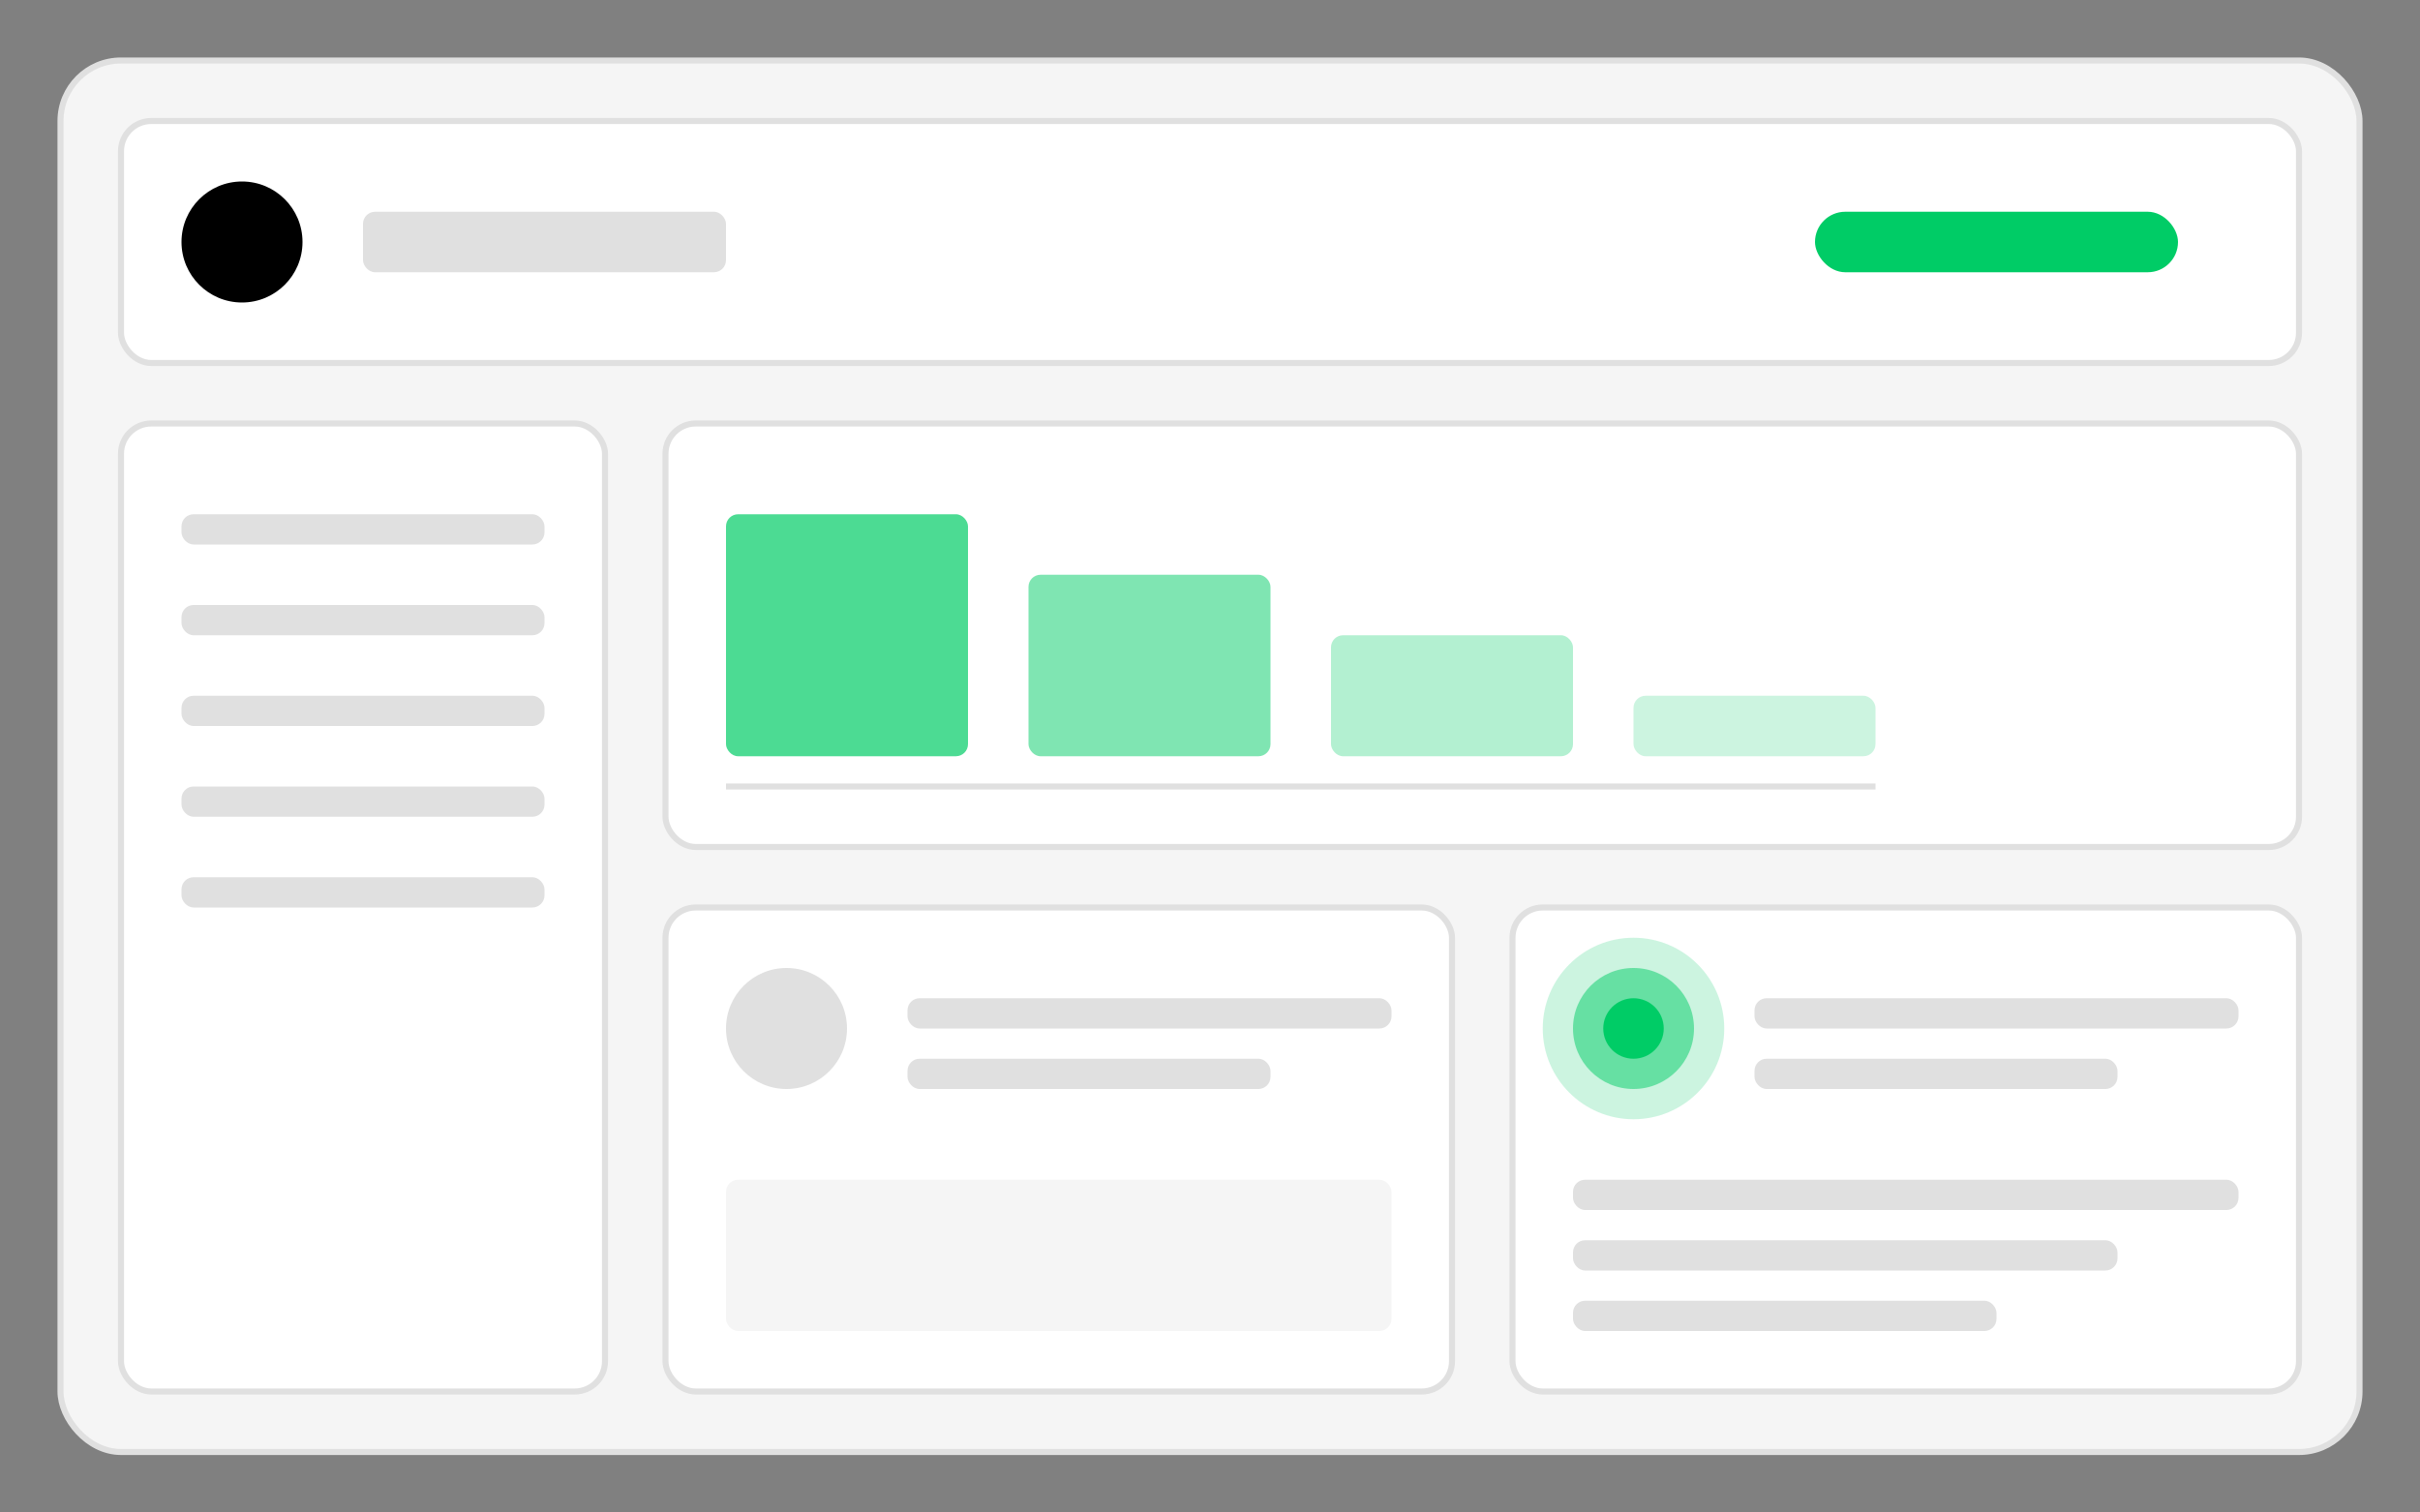 <?xml version="1.0" encoding="UTF-8"?>
<svg width="400" height="250" viewBox="0 0 400 250" fill="none" xmlns="http://www.w3.org/2000/svg">
  <rect x="0" y="0" width="400" height="250" fill="#808080" stroke="none"/>
  <!-- Dashboard background -->
  <rect x="10" y="10" width="380" height="230" rx="10" fill="#F5F5F5" stroke="#E0E0E0" stroke-width="1"/>
  
  <!-- Dashboard header -->
  <rect x="20" y="20" width="360" height="40" rx="5" fill="#FFFFFF" stroke="#E0E0E0" stroke-width="1"/>
  
  <!-- Dashboard sidebar -->
  <rect x="20" y="70" width="80" height="160" rx="5" fill="#FFFFFF" stroke="#E0E0E0" stroke-width="1"/>
  
  <!-- Dashboard main content area -->
  <rect x="110" y="70" width="270" height="70" rx="5" fill="#FFFFFF" stroke="#E0E0E0" stroke-width="1"/>
  <rect x="110" y="150" width="130" height="80" rx="5" fill="#FFFFFF" stroke="#E0E0E0" stroke-width="1"/>
  <rect x="250" y="150" width="130" height="80" rx="5" fill="#FFFFFF" stroke="#E0E0E0" stroke-width="1"/>
  
  <!-- Dashboard elements -->
  <!-- Header elements -->
  <circle cx="40" cy="40" r="10" fill="#000000"/>
  <rect x="60" y="35" width="60" height="10" rx="2" fill="#E0E0E0"/>
  <rect x="300" y="35" width="60" height="10" rx="5" fill="#00CC66"/>
  
  <!-- Sidebar elements -->
  <rect x="30" y="85" width="60" height="5" rx="2" fill="#E0E0E0"/>
  <rect x="30" y="100" width="60" height="5" rx="2" fill="#E0E0E0"/>
  <rect x="30" y="115" width="60" height="5" rx="2" fill="#E0E0E0"/>
  <rect x="30" y="130" width="60" height="5" rx="2" fill="#E0E0E0"/>
  <rect x="30" y="145" width="60" height="5" rx="2" fill="#E0E0E0"/>
  
  <!-- Chart elements -->
  <rect x="120" y="85" width="40" height="40" rx="2" fill="#00CC66" opacity="0.7"/>
  <rect x="170" y="95" width="40" height="30" rx="2" fill="#00CC66" opacity="0.5"/>
  <rect x="220" y="105" width="40" height="20" rx="2" fill="#00CC66" opacity="0.3"/>
  <rect x="270" y="115" width="40" height="10" rx="2" fill="#00CC66" opacity="0.2"/>
  <line x1="120" y1="130" x2="310" y2="130" stroke="#E0E0E0" stroke-width="1"/>
  
  <!-- Bottom left card elements -->
  <circle cx="130" cy="170" r="10" fill="#E0E0E0"/>
  <rect x="150" y="165" width="80" height="5" rx="2" fill="#E0E0E0"/>
  <rect x="150" y="175" width="60" height="5" rx="2" fill="#E0E0E0"/>
  <rect x="120" y="195" width="110" height="25" rx="2" fill="#F5F5F5"/>
  
  <!-- Bottom right card elements -->
  <circle cx="270" cy="170" r="15" fill="#00CC66" opacity="0.2"/>
  <circle cx="270" cy="170" r="10" fill="#00CC66" opacity="0.5"/>
  <circle cx="270" cy="170" r="5" fill="#00CC66"/>
  <rect x="290" y="165" width="80" height="5" rx="2" fill="#E0E0E0"/>
  <rect x="290" y="175" width="60" height="5" rx="2" fill="#E0E0E0"/>
  <rect x="260" y="195" width="110" height="5" rx="2" fill="#E0E0E0"/>
  <rect x="260" y="205" width="90" height="5" rx="2" fill="#E0E0E0"/>
  <rect x="260" y="215" width="70" height="5" rx="2" fill="#E0E0E0"/>
</svg>
